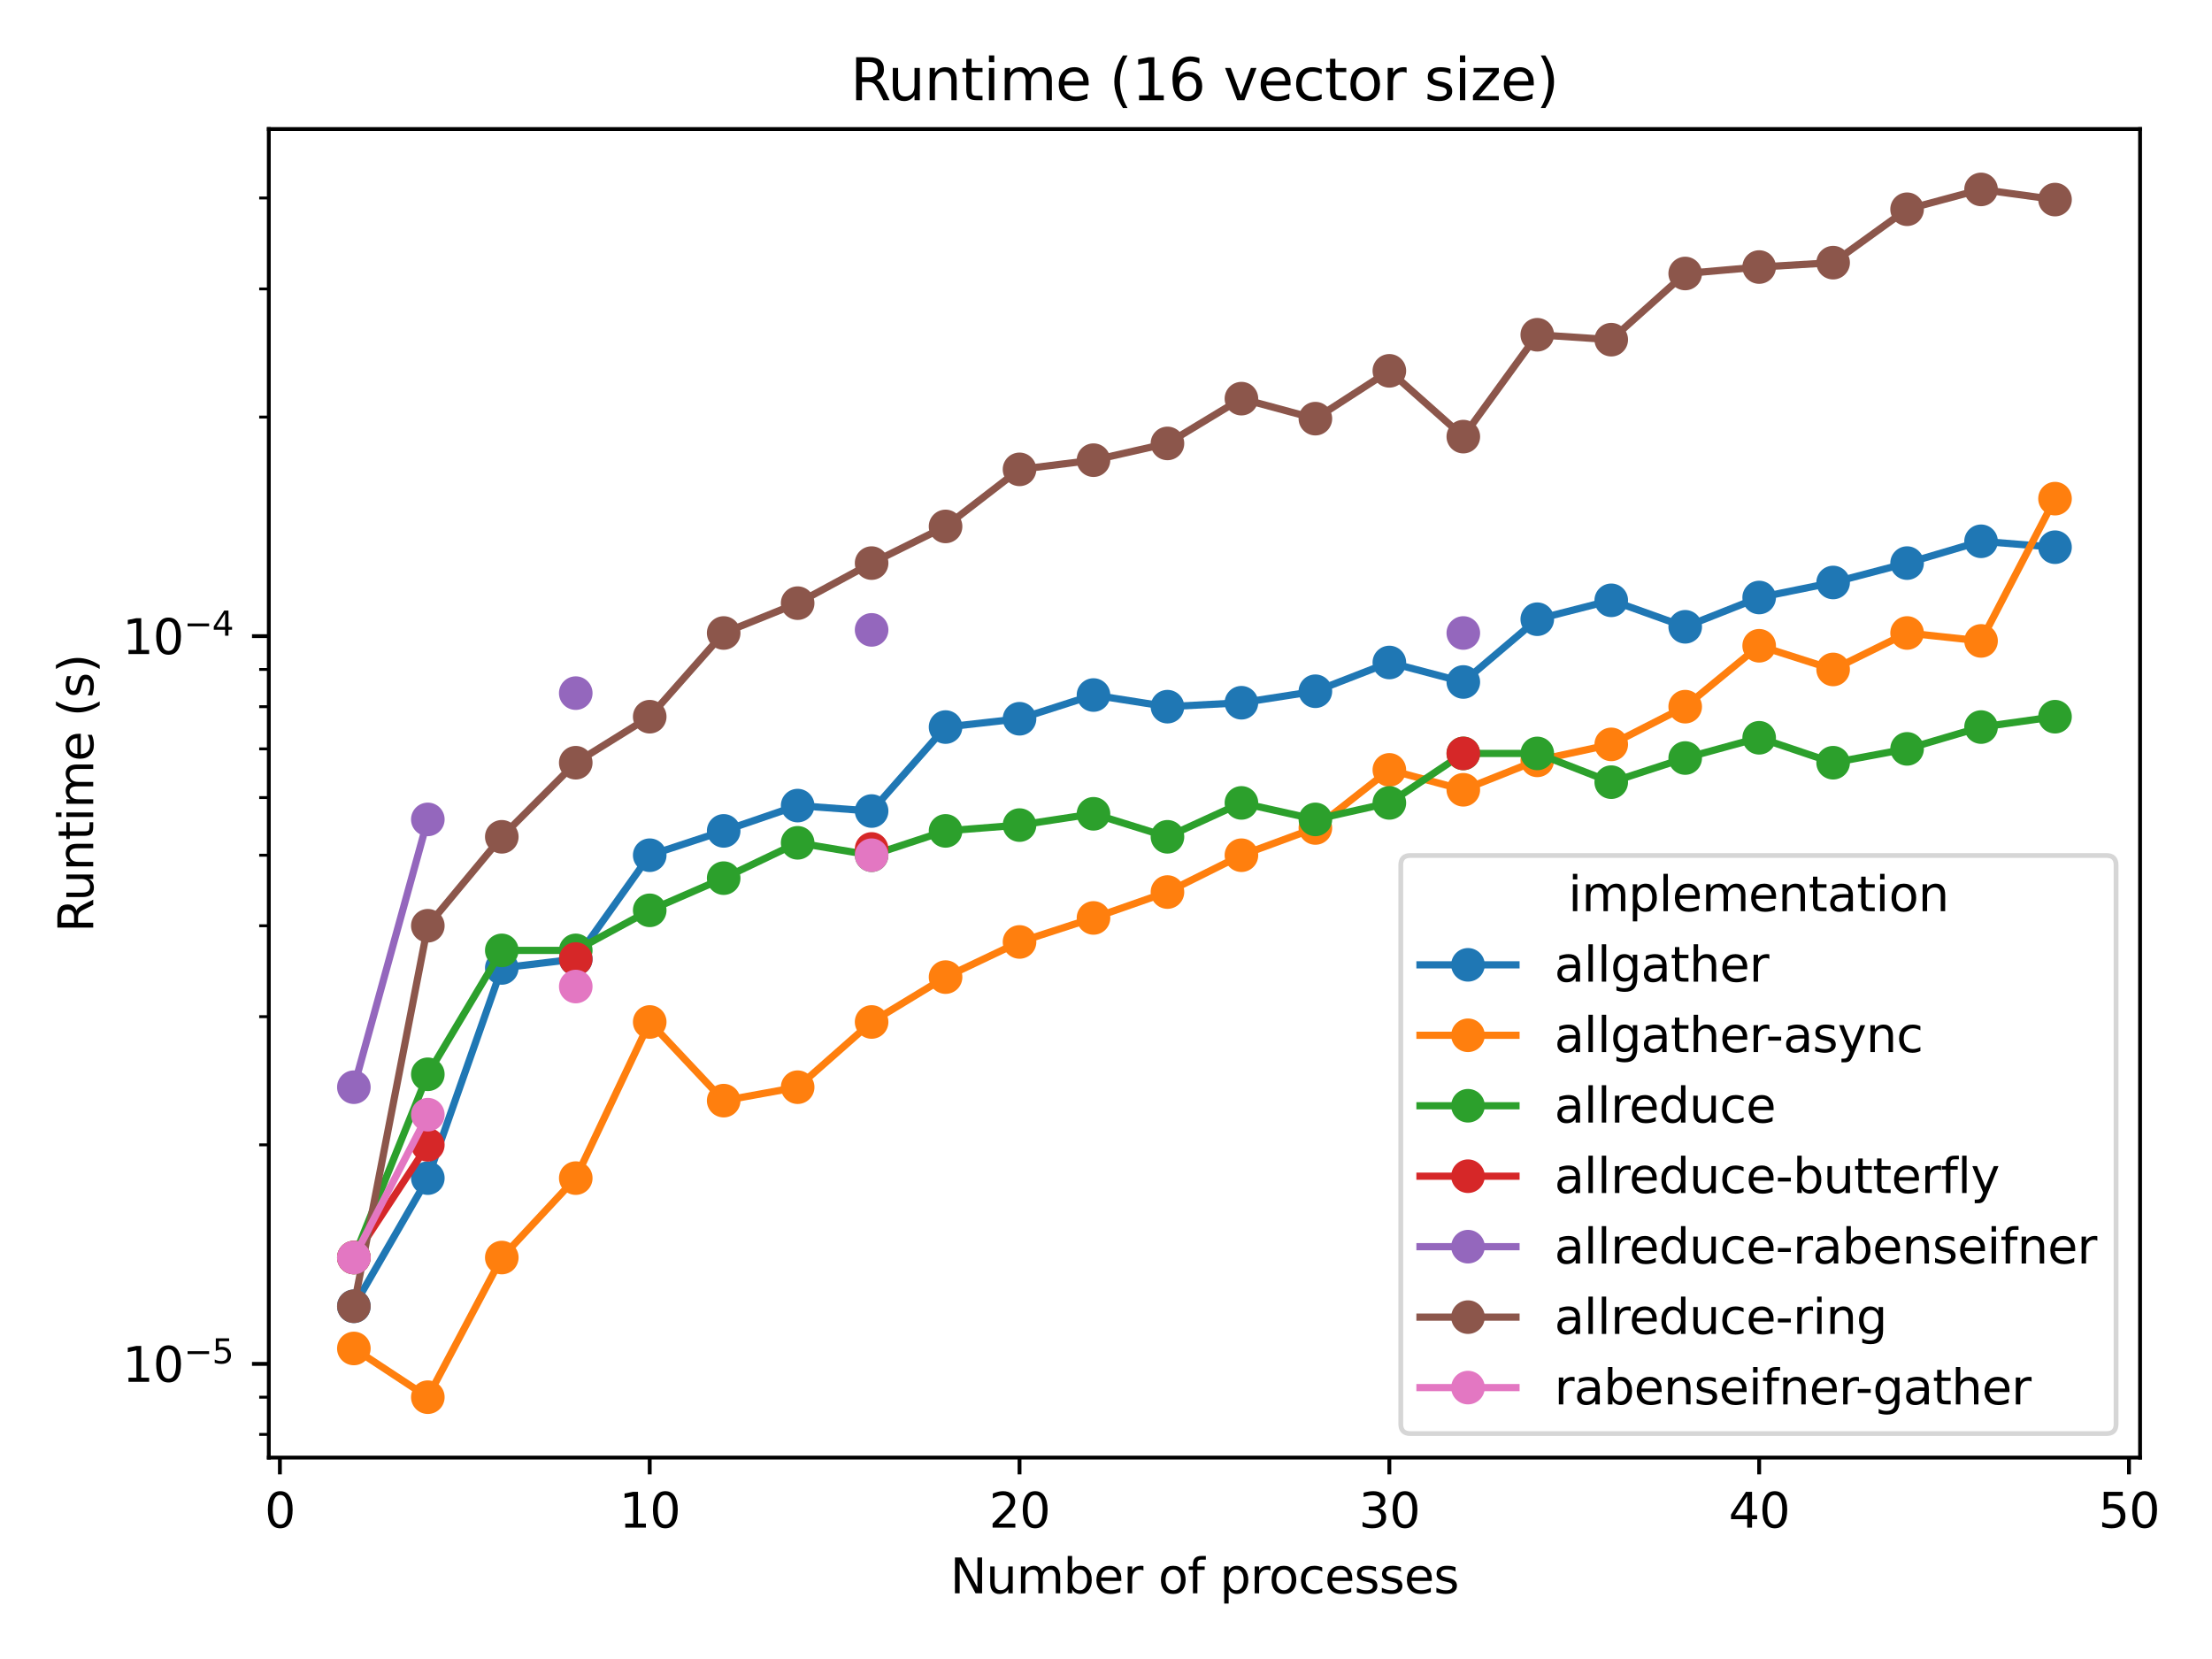 <?xml version="1.0" encoding="utf-8" standalone="no"?>
<!DOCTYPE svg PUBLIC "-//W3C//DTD SVG 1.1//EN"
  "http://www.w3.org/Graphics/SVG/1.1/DTD/svg11.dtd">
<svg height="345.6pt" version="1.1" viewBox="0 0 460.8 345.6" width="460.8pt" xmlns="http://www.w3.org/2000/svg" xmlns:xlink="http://www.w3.org/1999/xlink">
 <defs>
  <style type="text/css">*{stroke-linecap:butt;stroke-linejoin:round;}</style>
 </defs>
 <g id="figure_1">
  <g id="patch_1">
   <path d="M 0 345.6 
L 460.8 345.6 
L 460.8 0 
L 0 0 
z
" style="fill:#ffffff;"/>
  </g>
  <g id="axes_1">
   <g id="patch_2">
    <path d="M 55.997 303.64 
L 445.817 303.64 
L 445.817 26.88 
L 55.997 26.88 
z
" style="fill:#ffffff;"/>
   </g>
   <g id="matplotlib.axis_1">
    <g id="xtick_1">
     <g id="line2d_1">
      <defs>
       <path d="M 0 0 
L 0 3.5 
" id="mc76faa9c06" style="stroke:#000000;stroke-width:0.8;"/>
      </defs>
      <g>
       <use style="stroke:#000000;stroke-width:0.8;" x="58.308" xlink:href="#mc76faa9c06" y="303.64"/>
      </g>
     </g>
     <g id="text_1">
      <!-- 0 -->
      <g transform="translate(55.127 318.238)scale(0.1 -0.1)">
       <defs>
        <path d="M 2034 4250 
Q 1547 4250 1301 3770 
Q 1056 3291 1056 2328 
Q 1056 1369 1301 889 
Q 1547 409 2034 409 
Q 2525 409 2770 889 
Q 3016 1369 3016 2328 
Q 3016 3291 2770 3770 
Q 2525 4250 2034 4250 
z
M 2034 4750 
Q 2819 4750 3233 4129 
Q 3647 3509 3647 2328 
Q 3647 1150 3233 529 
Q 2819 -91 2034 -91 
Q 1250 -91 836 529 
Q 422 1150 422 2328 
Q 422 3509 836 4129 
Q 1250 4750 2034 4750 
z
" id="DejaVuSans-30" transform="scale(0.016)"/>
       </defs>
       <use xlink:href="#DejaVuSans-30"/>
      </g>
     </g>
    </g>
    <g id="xtick_2">
     <g id="line2d_2">
      <g>
       <use style="stroke:#000000;stroke-width:0.8;" x="135.348" xlink:href="#mc76faa9c06" y="303.64"/>
      </g>
     </g>
     <g id="text_2">
      <!-- 10 -->
      <g transform="translate(128.985 318.238)scale(0.1 -0.1)">
       <defs>
        <path d="M 794 531 
L 1825 531 
L 1825 4091 
L 703 3866 
L 703 4441 
L 1819 4666 
L 2450 4666 
L 2450 531 
L 3481 531 
L 3481 0 
L 794 0 
L 794 531 
z
" id="DejaVuSans-31" transform="scale(0.016)"/>
       </defs>
       <use xlink:href="#DejaVuSans-31"/>
       <use x="63.623" xlink:href="#DejaVuSans-30"/>
      </g>
     </g>
    </g>
    <g id="xtick_3">
     <g id="line2d_3">
      <g>
       <use style="stroke:#000000;stroke-width:0.8;" x="212.387" xlink:href="#mc76faa9c06" y="303.64"/>
      </g>
     </g>
     <g id="text_3">
      <!-- 20 -->
      <g transform="translate(206.025 318.238)scale(0.1 -0.1)">
       <defs>
        <path d="M 1228 531 
L 3431 531 
L 3431 0 
L 469 0 
L 469 531 
Q 828 903 1448 1529 
Q 2069 2156 2228 2338 
Q 2531 2678 2651 2914 
Q 2772 3150 2772 3378 
Q 2772 3750 2511 3984 
Q 2250 4219 1831 4219 
Q 1534 4219 1204 4116 
Q 875 4013 500 3803 
L 500 4441 
Q 881 4594 1212 4672 
Q 1544 4750 1819 4750 
Q 2544 4750 2975 4387 
Q 3406 4025 3406 3419 
Q 3406 3131 3298 2873 
Q 3191 2616 2906 2266 
Q 2828 2175 2409 1742 
Q 1991 1309 1228 531 
z
" id="DejaVuSans-32" transform="scale(0.016)"/>
       </defs>
       <use xlink:href="#DejaVuSans-32"/>
       <use x="63.623" xlink:href="#DejaVuSans-30"/>
      </g>
     </g>
    </g>
    <g id="xtick_4">
     <g id="line2d_4">
      <g>
       <use style="stroke:#000000;stroke-width:0.8;" x="289.427" xlink:href="#mc76faa9c06" y="303.64"/>
      </g>
     </g>
     <g id="text_4">
      <!-- 30 -->
      <g transform="translate(283.064 318.238)scale(0.1 -0.1)">
       <defs>
        <path d="M 2597 2516 
Q 3050 2419 3304 2112 
Q 3559 1806 3559 1356 
Q 3559 666 3084 287 
Q 2609 -91 1734 -91 
Q 1441 -91 1130 -33 
Q 819 25 488 141 
L 488 750 
Q 750 597 1062 519 
Q 1375 441 1716 441 
Q 2309 441 2620 675 
Q 2931 909 2931 1356 
Q 2931 1769 2642 2001 
Q 2353 2234 1838 2234 
L 1294 2234 
L 1294 2753 
L 1863 2753 
Q 2328 2753 2575 2939 
Q 2822 3125 2822 3475 
Q 2822 3834 2567 4026 
Q 2313 4219 1838 4219 
Q 1578 4219 1281 4162 
Q 984 4106 628 3988 
L 628 4550 
Q 988 4650 1302 4700 
Q 1616 4750 1894 4750 
Q 2613 4750 3031 4423 
Q 3450 4097 3450 3541 
Q 3450 3153 3228 2886 
Q 3006 2619 2597 2516 
z
" id="DejaVuSans-33" transform="scale(0.016)"/>
       </defs>
       <use xlink:href="#DejaVuSans-33"/>
       <use x="63.623" xlink:href="#DejaVuSans-30"/>
      </g>
     </g>
    </g>
    <g id="xtick_5">
     <g id="line2d_5">
      <g>
       <use style="stroke:#000000;stroke-width:0.8;" x="366.467" xlink:href="#mc76faa9c06" y="303.64"/>
      </g>
     </g>
     <g id="text_5">
      <!-- 40 -->
      <g transform="translate(360.104 318.238)scale(0.1 -0.1)">
       <defs>
        <path d="M 2419 4116 
L 825 1625 
L 2419 1625 
L 2419 4116 
z
M 2253 4666 
L 3047 4666 
L 3047 1625 
L 3713 1625 
L 3713 1100 
L 3047 1100 
L 3047 0 
L 2419 0 
L 2419 1100 
L 313 1100 
L 313 1709 
L 2253 4666 
z
" id="DejaVuSans-34" transform="scale(0.016)"/>
       </defs>
       <use xlink:href="#DejaVuSans-34"/>
       <use x="63.623" xlink:href="#DejaVuSans-30"/>
      </g>
     </g>
    </g>
    <g id="xtick_6">
     <g id="line2d_6">
      <g>
       <use style="stroke:#000000;stroke-width:0.8;" x="443.506" xlink:href="#mc76faa9c06" y="303.64"/>
      </g>
     </g>
     <g id="text_6">
      <!-- 50 -->
      <g transform="translate(437.144 318.238)scale(0.1 -0.1)">
       <defs>
        <path d="M 691 4666 
L 3169 4666 
L 3169 4134 
L 1269 4134 
L 1269 2991 
Q 1406 3038 1543 3061 
Q 1681 3084 1819 3084 
Q 2600 3084 3056 2656 
Q 3513 2228 3513 1497 
Q 3513 744 3044 326 
Q 2575 -91 1722 -91 
Q 1428 -91 1123 -41 
Q 819 9 494 109 
L 494 744 
Q 775 591 1075 516 
Q 1375 441 1709 441 
Q 2250 441 2565 725 
Q 2881 1009 2881 1497 
Q 2881 1984 2565 2268 
Q 2250 2553 1709 2553 
Q 1456 2553 1204 2497 
Q 953 2441 691 2322 
L 691 4666 
z
" id="DejaVuSans-35" transform="scale(0.016)"/>
       </defs>
       <use xlink:href="#DejaVuSans-35"/>
       <use x="63.623" xlink:href="#DejaVuSans-30"/>
      </g>
     </g>
    </g>
    <g id="text_7">
     <!-- Number of processes -->
     <g transform="translate(197.931 331.917)scale(0.1 -0.1)">
      <defs>
       <path d="M 628 4666 
L 1478 4666 
L 3547 763 
L 3547 4666 
L 4159 4666 
L 4159 0 
L 3309 0 
L 1241 3903 
L 1241 0 
L 628 0 
L 628 4666 
z
" id="DejaVuSans-4e" transform="scale(0.016)"/>
       <path d="M 544 1381 
L 544 3500 
L 1119 3500 
L 1119 1403 
Q 1119 906 1312 657 
Q 1506 409 1894 409 
Q 2359 409 2629 706 
Q 2900 1003 2900 1516 
L 2900 3500 
L 3475 3500 
L 3475 0 
L 2900 0 
L 2900 538 
Q 2691 219 2414 64 
Q 2138 -91 1772 -91 
Q 1169 -91 856 284 
Q 544 659 544 1381 
z
M 1991 3584 
L 1991 3584 
z
" id="DejaVuSans-75" transform="scale(0.016)"/>
       <path d="M 3328 2828 
Q 3544 3216 3844 3400 
Q 4144 3584 4550 3584 
Q 5097 3584 5394 3201 
Q 5691 2819 5691 2113 
L 5691 0 
L 5113 0 
L 5113 2094 
Q 5113 2597 4934 2840 
Q 4756 3084 4391 3084 
Q 3944 3084 3684 2787 
Q 3425 2491 3425 1978 
L 3425 0 
L 2847 0 
L 2847 2094 
Q 2847 2600 2669 2842 
Q 2491 3084 2119 3084 
Q 1678 3084 1418 2786 
Q 1159 2488 1159 1978 
L 1159 0 
L 581 0 
L 581 3500 
L 1159 3500 
L 1159 2956 
Q 1356 3278 1631 3431 
Q 1906 3584 2284 3584 
Q 2666 3584 2933 3390 
Q 3200 3197 3328 2828 
z
" id="DejaVuSans-6d" transform="scale(0.016)"/>
       <path d="M 3116 1747 
Q 3116 2381 2855 2742 
Q 2594 3103 2138 3103 
Q 1681 3103 1420 2742 
Q 1159 2381 1159 1747 
Q 1159 1113 1420 752 
Q 1681 391 2138 391 
Q 2594 391 2855 752 
Q 3116 1113 3116 1747 
z
M 1159 2969 
Q 1341 3281 1617 3432 
Q 1894 3584 2278 3584 
Q 2916 3584 3314 3078 
Q 3713 2572 3713 1747 
Q 3713 922 3314 415 
Q 2916 -91 2278 -91 
Q 1894 -91 1617 61 
Q 1341 213 1159 525 
L 1159 0 
L 581 0 
L 581 4863 
L 1159 4863 
L 1159 2969 
z
" id="DejaVuSans-62" transform="scale(0.016)"/>
       <path d="M 3597 1894 
L 3597 1613 
L 953 1613 
Q 991 1019 1311 708 
Q 1631 397 2203 397 
Q 2534 397 2845 478 
Q 3156 559 3463 722 
L 3463 178 
Q 3153 47 2828 -22 
Q 2503 -91 2169 -91 
Q 1331 -91 842 396 
Q 353 884 353 1716 
Q 353 2575 817 3079 
Q 1281 3584 2069 3584 
Q 2775 3584 3186 3129 
Q 3597 2675 3597 1894 
z
M 3022 2063 
Q 3016 2534 2758 2815 
Q 2500 3097 2075 3097 
Q 1594 3097 1305 2825 
Q 1016 2553 972 2059 
L 3022 2063 
z
" id="DejaVuSans-65" transform="scale(0.016)"/>
       <path d="M 2631 2963 
Q 2534 3019 2420 3045 
Q 2306 3072 2169 3072 
Q 1681 3072 1420 2755 
Q 1159 2438 1159 1844 
L 1159 0 
L 581 0 
L 581 3500 
L 1159 3500 
L 1159 2956 
Q 1341 3275 1631 3429 
Q 1922 3584 2338 3584 
Q 2397 3584 2469 3576 
Q 2541 3569 2628 3553 
L 2631 2963 
z
" id="DejaVuSans-72" transform="scale(0.016)"/>
       <path id="DejaVuSans-20" transform="scale(0.016)"/>
       <path d="M 1959 3097 
Q 1497 3097 1228 2736 
Q 959 2375 959 1747 
Q 959 1119 1226 758 
Q 1494 397 1959 397 
Q 2419 397 2687 759 
Q 2956 1122 2956 1747 
Q 2956 2369 2687 2733 
Q 2419 3097 1959 3097 
z
M 1959 3584 
Q 2709 3584 3137 3096 
Q 3566 2609 3566 1747 
Q 3566 888 3137 398 
Q 2709 -91 1959 -91 
Q 1206 -91 779 398 
Q 353 888 353 1747 
Q 353 2609 779 3096 
Q 1206 3584 1959 3584 
z
" id="DejaVuSans-6f" transform="scale(0.016)"/>
       <path d="M 2375 4863 
L 2375 4384 
L 1825 4384 
Q 1516 4384 1395 4259 
Q 1275 4134 1275 3809 
L 1275 3500 
L 2222 3500 
L 2222 3053 
L 1275 3053 
L 1275 0 
L 697 0 
L 697 3053 
L 147 3053 
L 147 3500 
L 697 3500 
L 697 3744 
Q 697 4328 969 4595 
Q 1241 4863 1831 4863 
L 2375 4863 
z
" id="DejaVuSans-66" transform="scale(0.016)"/>
       <path d="M 1159 525 
L 1159 -1331 
L 581 -1331 
L 581 3500 
L 1159 3500 
L 1159 2969 
Q 1341 3281 1617 3432 
Q 1894 3584 2278 3584 
Q 2916 3584 3314 3078 
Q 3713 2572 3713 1747 
Q 3713 922 3314 415 
Q 2916 -91 2278 -91 
Q 1894 -91 1617 61 
Q 1341 213 1159 525 
z
M 3116 1747 
Q 3116 2381 2855 2742 
Q 2594 3103 2138 3103 
Q 1681 3103 1420 2742 
Q 1159 2381 1159 1747 
Q 1159 1113 1420 752 
Q 1681 391 2138 391 
Q 2594 391 2855 752 
Q 3116 1113 3116 1747 
z
" id="DejaVuSans-70" transform="scale(0.016)"/>
       <path d="M 3122 3366 
L 3122 2828 
Q 2878 2963 2633 3030 
Q 2388 3097 2138 3097 
Q 1578 3097 1268 2742 
Q 959 2388 959 1747 
Q 959 1106 1268 751 
Q 1578 397 2138 397 
Q 2388 397 2633 464 
Q 2878 531 3122 666 
L 3122 134 
Q 2881 22 2623 -34 
Q 2366 -91 2075 -91 
Q 1284 -91 818 406 
Q 353 903 353 1747 
Q 353 2603 823 3093 
Q 1294 3584 2113 3584 
Q 2378 3584 2631 3529 
Q 2884 3475 3122 3366 
z
" id="DejaVuSans-63" transform="scale(0.016)"/>
       <path d="M 2834 3397 
L 2834 2853 
Q 2591 2978 2328 3040 
Q 2066 3103 1784 3103 
Q 1356 3103 1142 2972 
Q 928 2841 928 2578 
Q 928 2378 1081 2264 
Q 1234 2150 1697 2047 
L 1894 2003 
Q 2506 1872 2764 1633 
Q 3022 1394 3022 966 
Q 3022 478 2636 193 
Q 2250 -91 1575 -91 
Q 1294 -91 989 -36 
Q 684 19 347 128 
L 347 722 
Q 666 556 975 473 
Q 1284 391 1588 391 
Q 1994 391 2212 530 
Q 2431 669 2431 922 
Q 2431 1156 2273 1281 
Q 2116 1406 1581 1522 
L 1381 1569 
Q 847 1681 609 1914 
Q 372 2147 372 2553 
Q 372 3047 722 3315 
Q 1072 3584 1716 3584 
Q 2034 3584 2315 3537 
Q 2597 3491 2834 3397 
z
" id="DejaVuSans-73" transform="scale(0.016)"/>
      </defs>
      <use xlink:href="#DejaVuSans-4e"/>
      <use x="74.805" xlink:href="#DejaVuSans-75"/>
      <use x="138.184" xlink:href="#DejaVuSans-6d"/>
      <use x="235.596" xlink:href="#DejaVuSans-62"/>
      <use x="299.072" xlink:href="#DejaVuSans-65"/>
      <use x="360.596" xlink:href="#DejaVuSans-72"/>
      <use x="401.709" xlink:href="#DejaVuSans-20"/>
      <use x="433.496" xlink:href="#DejaVuSans-6f"/>
      <use x="494.678" xlink:href="#DejaVuSans-66"/>
      <use x="529.883" xlink:href="#DejaVuSans-20"/>
      <use x="561.67" xlink:href="#DejaVuSans-70"/>
      <use x="625.146" xlink:href="#DejaVuSans-72"/>
      <use x="664.01" xlink:href="#DejaVuSans-6f"/>
      <use x="725.191" xlink:href="#DejaVuSans-63"/>
      <use x="780.172" xlink:href="#DejaVuSans-65"/>
      <use x="841.695" xlink:href="#DejaVuSans-73"/>
      <use x="893.795" xlink:href="#DejaVuSans-73"/>
      <use x="945.895" xlink:href="#DejaVuSans-65"/>
      <use x="1007.418" xlink:href="#DejaVuSans-73"/>
     </g>
    </g>
   </g>
   <g id="matplotlib.axis_2">
    <g id="ytick_1">
     <g id="line2d_7">
      <defs>
       <path d="M 0 0 
L -3.5 0 
" id="m88703f4059" style="stroke:#000000;stroke-width:0.8;"/>
      </defs>
      <g>
       <use style="stroke:#000000;stroke-width:0.8;" x="55.997" xlink:href="#m88703f4059" y="284.123"/>
      </g>
     </g>
     <g id="text_8">
      <!-- $\mathdefault{10^{-5}}$ -->
      <g transform="translate(25.497 287.922)scale(0.1 -0.1)">
       <defs>
        <path d="M 678 2272 
L 4684 2272 
L 4684 1741 
L 678 1741 
L 678 2272 
z
" id="DejaVuSans-2212" transform="scale(0.016)"/>
       </defs>
       <use transform="translate(0 0.684)" xlink:href="#DejaVuSans-31"/>
       <use transform="translate(63.623 0.684)" xlink:href="#DejaVuSans-30"/>
       <use transform="translate(128.203 38.966)scale(0.7)" xlink:href="#DejaVuSans-2212"/>
       <use transform="translate(186.855 38.966)scale(0.7)" xlink:href="#DejaVuSans-35"/>
      </g>
     </g>
    </g>
    <g id="ytick_2">
     <g id="line2d_8">
      <g>
       <use style="stroke:#000000;stroke-width:0.8;" x="55.997" xlink:href="#m88703f4059" y="132.52"/>
      </g>
     </g>
     <g id="text_9">
      <!-- $\mathdefault{10^{-4}}$ -->
      <g transform="translate(25.497 136.319)scale(0.1 -0.1)">
       <use transform="translate(0 0.684)" xlink:href="#DejaVuSans-31"/>
       <use transform="translate(63.623 0.684)" xlink:href="#DejaVuSans-30"/>
       <use transform="translate(128.203 38.966)scale(0.7)" xlink:href="#DejaVuSans-2212"/>
       <use transform="translate(186.855 38.966)scale(0.7)" xlink:href="#DejaVuSans-34"/>
      </g>
     </g>
    </g>
    <g id="ytick_3">
     <g id="line2d_9">
      <defs>
       <path d="M 0 0 
L -2 0 
" id="mfbe94165f1" style="stroke:#000000;stroke-width:0.6;"/>
      </defs>
      <g>
       <use style="stroke:#000000;stroke-width:0.6;" x="55.997" xlink:href="#mfbe94165f1" y="298.815"/>
      </g>
     </g>
    </g>
    <g id="ytick_4">
     <g id="line2d_10">
      <g>
       <use style="stroke:#000000;stroke-width:0.6;" x="55.997" xlink:href="#mfbe94165f1" y="291.06"/>
      </g>
     </g>
    </g>
    <g id="ytick_5">
     <g id="line2d_11">
      <g>
       <use style="stroke:#000000;stroke-width:0.6;" x="55.997" xlink:href="#mfbe94165f1" y="238.486"/>
      </g>
     </g>
    </g>
    <g id="ytick_6">
     <g id="line2d_12">
      <g>
       <use style="stroke:#000000;stroke-width:0.6;" x="55.997" xlink:href="#mfbe94165f1" y="211.79"/>
      </g>
     </g>
    </g>
    <g id="ytick_7">
     <g id="line2d_13">
      <g>
       <use style="stroke:#000000;stroke-width:0.6;" x="55.997" xlink:href="#mfbe94165f1" y="192.849"/>
      </g>
     </g>
    </g>
    <g id="ytick_8">
     <g id="line2d_14">
      <g>
       <use style="stroke:#000000;stroke-width:0.6;" x="55.997" xlink:href="#mfbe94165f1" y="178.157"/>
      </g>
     </g>
    </g>
    <g id="ytick_9">
     <g id="line2d_15">
      <g>
       <use style="stroke:#000000;stroke-width:0.6;" x="55.997" xlink:href="#mfbe94165f1" y="166.153"/>
      </g>
     </g>
    </g>
    <g id="ytick_10">
     <g id="line2d_16">
      <g>
       <use style="stroke:#000000;stroke-width:0.6;" x="55.997" xlink:href="#mfbe94165f1" y="156.004"/>
      </g>
     </g>
    </g>
    <g id="ytick_11">
     <g id="line2d_17">
      <g>
       <use style="stroke:#000000;stroke-width:0.6;" x="55.997" xlink:href="#mfbe94165f1" y="147.212"/>
      </g>
     </g>
    </g>
    <g id="ytick_12">
     <g id="line2d_18">
      <g>
       <use style="stroke:#000000;stroke-width:0.6;" x="55.997" xlink:href="#mfbe94165f1" y="139.457"/>
      </g>
     </g>
    </g>
    <g id="ytick_13">
     <g id="line2d_19">
      <g>
       <use style="stroke:#000000;stroke-width:0.6;" x="55.997" xlink:href="#mfbe94165f1" y="86.883"/>
      </g>
     </g>
    </g>
    <g id="ytick_14">
     <g id="line2d_20">
      <g>
       <use style="stroke:#000000;stroke-width:0.6;" x="55.997" xlink:href="#mfbe94165f1" y="60.187"/>
      </g>
     </g>
    </g>
    <g id="ytick_15">
     <g id="line2d_21">
      <g>
       <use style="stroke:#000000;stroke-width:0.6;" x="55.997" xlink:href="#mfbe94165f1" y="41.246"/>
      </g>
     </g>
    </g>
    <g id="text_10">
     <!-- Runtime (s) -->
     <g transform="translate(19.417 194.238)rotate(-90)scale(0.1 -0.1)">
      <defs>
       <path d="M 2841 2188 
Q 3044 2119 3236 1894 
Q 3428 1669 3622 1275 
L 4263 0 
L 3584 0 
L 2988 1197 
Q 2756 1666 2539 1819 
Q 2322 1972 1947 1972 
L 1259 1972 
L 1259 0 
L 628 0 
L 628 4666 
L 2053 4666 
Q 2853 4666 3247 4331 
Q 3641 3997 3641 3322 
Q 3641 2881 3436 2590 
Q 3231 2300 2841 2188 
z
M 1259 4147 
L 1259 2491 
L 2053 2491 
Q 2509 2491 2742 2702 
Q 2975 2913 2975 3322 
Q 2975 3731 2742 3939 
Q 2509 4147 2053 4147 
L 1259 4147 
z
" id="DejaVuSans-52" transform="scale(0.016)"/>
       <path d="M 3513 2113 
L 3513 0 
L 2938 0 
L 2938 2094 
Q 2938 2591 2744 2837 
Q 2550 3084 2163 3084 
Q 1697 3084 1428 2787 
Q 1159 2491 1159 1978 
L 1159 0 
L 581 0 
L 581 3500 
L 1159 3500 
L 1159 2956 
Q 1366 3272 1645 3428 
Q 1925 3584 2291 3584 
Q 2894 3584 3203 3211 
Q 3513 2838 3513 2113 
z
" id="DejaVuSans-6e" transform="scale(0.016)"/>
       <path d="M 1172 4494 
L 1172 3500 
L 2356 3500 
L 2356 3053 
L 1172 3053 
L 1172 1153 
Q 1172 725 1289 603 
Q 1406 481 1766 481 
L 2356 481 
L 2356 0 
L 1766 0 
Q 1100 0 847 248 
Q 594 497 594 1153 
L 594 3053 
L 172 3053 
L 172 3500 
L 594 3500 
L 594 4494 
L 1172 4494 
z
" id="DejaVuSans-74" transform="scale(0.016)"/>
       <path d="M 603 3500 
L 1178 3500 
L 1178 0 
L 603 0 
L 603 3500 
z
M 603 4863 
L 1178 4863 
L 1178 4134 
L 603 4134 
L 603 4863 
z
" id="DejaVuSans-69" transform="scale(0.016)"/>
       <path d="M 1984 4856 
Q 1566 4138 1362 3434 
Q 1159 2731 1159 2009 
Q 1159 1288 1364 580 
Q 1569 -128 1984 -844 
L 1484 -844 
Q 1016 -109 783 600 
Q 550 1309 550 2009 
Q 550 2706 781 3412 
Q 1013 4119 1484 4856 
L 1984 4856 
z
" id="DejaVuSans-28" transform="scale(0.016)"/>
       <path d="M 513 4856 
L 1013 4856 
Q 1481 4119 1714 3412 
Q 1947 2706 1947 2009 
Q 1947 1309 1714 600 
Q 1481 -109 1013 -844 
L 513 -844 
Q 928 -128 1133 580 
Q 1338 1288 1338 2009 
Q 1338 2731 1133 3434 
Q 928 4138 513 4856 
z
" id="DejaVuSans-29" transform="scale(0.016)"/>
      </defs>
      <use xlink:href="#DejaVuSans-52"/>
      <use x="64.982" xlink:href="#DejaVuSans-75"/>
      <use x="128.361" xlink:href="#DejaVuSans-6e"/>
      <use x="191.74" xlink:href="#DejaVuSans-74"/>
      <use x="230.949" xlink:href="#DejaVuSans-69"/>
      <use x="258.732" xlink:href="#DejaVuSans-6d"/>
      <use x="356.145" xlink:href="#DejaVuSans-65"/>
      <use x="417.668" xlink:href="#DejaVuSans-20"/>
      <use x="449.455" xlink:href="#DejaVuSans-28"/>
      <use x="488.469" xlink:href="#DejaVuSans-73"/>
      <use x="540.568" xlink:href="#DejaVuSans-29"/>
     </g>
    </g>
   </g>
   <g id="line2d_22">
    <path clip-path="url(#p03c665e530)" d="M 73.716 272.119 
L 89.124 245.423 
L 104.532 201.641 
L 119.94 199.786 
L 135.348 178.157 
L 150.756 173.09 
L 166.164 167.82 
L 181.572 168.955 
L 196.979 151.461 
L 212.387 149.729 
L 227.795 144.788 
L 243.203 147.212 
L 258.611 146.394 
L 274.019 144 
L 289.427 138.01 
L 304.835 142.069 
L 320.243 128.995 
L 335.651 125.059 
L 351.059 130.574 
L 366.467 124.473 
L 381.874 121.344 
L 397.282 117.304 
L 412.69 112.761 
L 428.098 113.992 
" style="fill:none;stroke:#1f77b4;stroke-linecap:square;stroke-width:1.5;"/>
    <defs>
     <path d="M 0 3 
C 0.796 3 1.559 2.684 2.121 2.121 
C 2.684 1.559 3 0.796 3 0 
C 3 -0.796 2.684 -1.559 2.121 -2.121 
C 1.559 -2.684 0.796 -3 0 -3 
C -0.796 -3 -1.559 -2.684 -2.121 -2.121 
C -2.684 -1.559 -3 -0.796 -3 0 
C -3 0.796 -2.684 1.559 -2.121 2.121 
C -1.559 2.684 -0.796 3 0 3 
z
" id="mbabfa8b79e" style="stroke:#1f77b4;"/>
    </defs>
    <g clip-path="url(#p03c665e530)">
     <use style="fill:#1f77b4;stroke:#1f77b4;" x="73.716" xlink:href="#mbabfa8b79e" y="272.119"/>
     <use style="fill:#1f77b4;stroke:#1f77b4;" x="89.124" xlink:href="#mbabfa8b79e" y="245.423"/>
     <use style="fill:#1f77b4;stroke:#1f77b4;" x="104.532" xlink:href="#mbabfa8b79e" y="201.641"/>
     <use style="fill:#1f77b4;stroke:#1f77b4;" x="119.94" xlink:href="#mbabfa8b79e" y="199.786"/>
     <use style="fill:#1f77b4;stroke:#1f77b4;" x="135.348" xlink:href="#mbabfa8b79e" y="178.157"/>
     <use style="fill:#1f77b4;stroke:#1f77b4;" x="150.756" xlink:href="#mbabfa8b79e" y="173.09"/>
     <use style="fill:#1f77b4;stroke:#1f77b4;" x="166.164" xlink:href="#mbabfa8b79e" y="167.82"/>
     <use style="fill:#1f77b4;stroke:#1f77b4;" x="181.572" xlink:href="#mbabfa8b79e" y="168.955"/>
     <use style="fill:#1f77b4;stroke:#1f77b4;" x="196.979" xlink:href="#mbabfa8b79e" y="151.461"/>
     <use style="fill:#1f77b4;stroke:#1f77b4;" x="212.387" xlink:href="#mbabfa8b79e" y="149.729"/>
     <use style="fill:#1f77b4;stroke:#1f77b4;" x="227.795" xlink:href="#mbabfa8b79e" y="144.788"/>
     <use style="fill:#1f77b4;stroke:#1f77b4;" x="243.203" xlink:href="#mbabfa8b79e" y="147.212"/>
     <use style="fill:#1f77b4;stroke:#1f77b4;" x="258.611" xlink:href="#mbabfa8b79e" y="146.394"/>
     <use style="fill:#1f77b4;stroke:#1f77b4;" x="274.019" xlink:href="#mbabfa8b79e" y="144"/>
     <use style="fill:#1f77b4;stroke:#1f77b4;" x="289.427" xlink:href="#mbabfa8b79e" y="138.01"/>
     <use style="fill:#1f77b4;stroke:#1f77b4;" x="304.835" xlink:href="#mbabfa8b79e" y="142.069"/>
     <use style="fill:#1f77b4;stroke:#1f77b4;" x="320.243" xlink:href="#mbabfa8b79e" y="128.995"/>
     <use style="fill:#1f77b4;stroke:#1f77b4;" x="335.651" xlink:href="#mbabfa8b79e" y="125.059"/>
     <use style="fill:#1f77b4;stroke:#1f77b4;" x="351.059" xlink:href="#mbabfa8b79e" y="130.574"/>
     <use style="fill:#1f77b4;stroke:#1f77b4;" x="366.467" xlink:href="#mbabfa8b79e" y="124.473"/>
     <use style="fill:#1f77b4;stroke:#1f77b4;" x="381.874" xlink:href="#mbabfa8b79e" y="121.344"/>
     <use style="fill:#1f77b4;stroke:#1f77b4;" x="397.282" xlink:href="#mbabfa8b79e" y="117.304"/>
     <use style="fill:#1f77b4;stroke:#1f77b4;" x="412.69" xlink:href="#mbabfa8b79e" y="112.761"/>
     <use style="fill:#1f77b4;stroke:#1f77b4;" x="428.098" xlink:href="#mbabfa8b79e" y="113.992"/>
    </g>
   </g>
   <g id="line2d_23">
    <path clip-path="url(#p03c665e530)" d="M 73.716 280.911 
L 89.124 291.06 
L 104.532 261.97 
L 119.94 245.423 
L 135.348 212.897 
L 150.756 229.284 
L 166.164 226.482 
L 181.572 212.897 
L 196.979 203.549 
L 212.387 196.226 
L 227.795 191.223 
L 243.203 185.83 
L 258.611 178.157 
L 274.019 172.483 
L 289.427 160.379 
L 304.835 164.527 
L 320.243 158.398 
L 335.651 155.07 
L 351.059 147.212 
L 366.467 134.526 
L 381.874 139.457 
L 397.282 131.865 
L 412.69 133.515 
L 428.098 103.878 
" style="fill:none;stroke:#ff7f0e;stroke-linecap:square;stroke-width:1.5;"/>
    <defs>
     <path d="M 0 3 
C 0.796 3 1.559 2.684 2.121 2.121 
C 2.684 1.559 3 0.796 3 0 
C 3 -0.796 2.684 -1.559 2.121 -2.121 
C 1.559 -2.684 0.796 -3 0 -3 
C -0.796 -3 -1.559 -2.684 -2.121 -2.121 
C -2.684 -1.559 -3 -0.796 -3 0 
C -3 0.796 -2.684 1.559 -2.121 2.121 
C -1.559 2.684 -0.796 3 0 3 
z
" id="m2455193740" style="stroke:#ff7f0e;"/>
    </defs>
    <g clip-path="url(#p03c665e530)">
     <use style="fill:#ff7f0e;stroke:#ff7f0e;" x="73.716" xlink:href="#m2455193740" y="280.911"/>
     <use style="fill:#ff7f0e;stroke:#ff7f0e;" x="89.124" xlink:href="#m2455193740" y="291.06"/>
     <use style="fill:#ff7f0e;stroke:#ff7f0e;" x="104.532" xlink:href="#m2455193740" y="261.97"/>
     <use style="fill:#ff7f0e;stroke:#ff7f0e;" x="119.94" xlink:href="#m2455193740" y="245.423"/>
     <use style="fill:#ff7f0e;stroke:#ff7f0e;" x="135.348" xlink:href="#m2455193740" y="212.897"/>
     <use style="fill:#ff7f0e;stroke:#ff7f0e;" x="150.756" xlink:href="#m2455193740" y="229.284"/>
     <use style="fill:#ff7f0e;stroke:#ff7f0e;" x="166.164" xlink:href="#m2455193740" y="226.482"/>
     <use style="fill:#ff7f0e;stroke:#ff7f0e;" x="181.572" xlink:href="#m2455193740" y="212.897"/>
     <use style="fill:#ff7f0e;stroke:#ff7f0e;" x="196.979" xlink:href="#m2455193740" y="203.549"/>
     <use style="fill:#ff7f0e;stroke:#ff7f0e;" x="212.387" xlink:href="#m2455193740" y="196.226"/>
     <use style="fill:#ff7f0e;stroke:#ff7f0e;" x="227.795" xlink:href="#m2455193740" y="191.223"/>
     <use style="fill:#ff7f0e;stroke:#ff7f0e;" x="243.203" xlink:href="#m2455193740" y="185.83"/>
     <use style="fill:#ff7f0e;stroke:#ff7f0e;" x="258.611" xlink:href="#m2455193740" y="178.157"/>
     <use style="fill:#ff7f0e;stroke:#ff7f0e;" x="274.019" xlink:href="#m2455193740" y="172.483"/>
     <use style="fill:#ff7f0e;stroke:#ff7f0e;" x="289.427" xlink:href="#m2455193740" y="160.379"/>
     <use style="fill:#ff7f0e;stroke:#ff7f0e;" x="304.835" xlink:href="#m2455193740" y="164.527"/>
     <use style="fill:#ff7f0e;stroke:#ff7f0e;" x="320.243" xlink:href="#m2455193740" y="158.398"/>
     <use style="fill:#ff7f0e;stroke:#ff7f0e;" x="335.651" xlink:href="#m2455193740" y="155.07"/>
     <use style="fill:#ff7f0e;stroke:#ff7f0e;" x="351.059" xlink:href="#m2455193740" y="147.212"/>
     <use style="fill:#ff7f0e;stroke:#ff7f0e;" x="366.467" xlink:href="#m2455193740" y="134.526"/>
     <use style="fill:#ff7f0e;stroke:#ff7f0e;" x="381.874" xlink:href="#m2455193740" y="139.457"/>
     <use style="fill:#ff7f0e;stroke:#ff7f0e;" x="397.282" xlink:href="#m2455193740" y="131.865"/>
     <use style="fill:#ff7f0e;stroke:#ff7f0e;" x="412.69" xlink:href="#m2455193740" y="133.515"/>
     <use style="fill:#ff7f0e;stroke:#ff7f0e;" x="428.098" xlink:href="#m2455193740" y="103.878"/>
    </g>
   </g>
   <g id="line2d_24">
    <path clip-path="url(#p03c665e530)" d="M 73.716 261.97 
L 89.124 223.794 
L 104.532 197.982 
L 119.94 197.982 
L 135.348 189.637 
L 150.756 182.935 
L 166.164 175.575 
L 181.572 178.157 
L 196.979 173.09 
L 212.387 171.882 
L 227.795 169.53 
L 243.203 174.321 
L 258.611 167.26 
L 274.019 170.696 
L 289.427 167.26 
L 304.835 156.951 
L 320.243 156.951 
L 335.651 162.941 
L 351.059 157.912 
L 366.467 153.693 
L 381.874 158.888 
L 397.282 156.004 
L 412.69 151.461 
L 428.098 149.302 
" style="fill:none;stroke:#2ca02c;stroke-linecap:square;stroke-width:1.5;"/>
    <defs>
     <path d="M 0 3 
C 0.796 3 1.559 2.684 2.121 2.121 
C 2.684 1.559 3 0.796 3 0 
C 3 -0.796 2.684 -1.559 2.121 -2.121 
C 1.559 -2.684 0.796 -3 0 -3 
C -0.796 -3 -1.559 -2.684 -2.121 -2.121 
C -2.684 -1.559 -3 -0.796 -3 0 
C -3 0.796 -2.684 1.559 -2.121 2.121 
C -1.559 2.684 -0.796 3 0 3 
z
" id="m3d2fcc4b20" style="stroke:#2ca02c;"/>
    </defs>
    <g clip-path="url(#p03c665e530)">
     <use style="fill:#2ca02c;stroke:#2ca02c;" x="73.716" xlink:href="#m3d2fcc4b20" y="261.97"/>
     <use style="fill:#2ca02c;stroke:#2ca02c;" x="89.124" xlink:href="#m3d2fcc4b20" y="223.794"/>
     <use style="fill:#2ca02c;stroke:#2ca02c;" x="104.532" xlink:href="#m3d2fcc4b20" y="197.982"/>
     <use style="fill:#2ca02c;stroke:#2ca02c;" x="119.94" xlink:href="#m3d2fcc4b20" y="197.982"/>
     <use style="fill:#2ca02c;stroke:#2ca02c;" x="135.348" xlink:href="#m3d2fcc4b20" y="189.637"/>
     <use style="fill:#2ca02c;stroke:#2ca02c;" x="150.756" xlink:href="#m3d2fcc4b20" y="182.935"/>
     <use style="fill:#2ca02c;stroke:#2ca02c;" x="166.164" xlink:href="#m3d2fcc4b20" y="175.575"/>
     <use style="fill:#2ca02c;stroke:#2ca02c;" x="181.572" xlink:href="#m3d2fcc4b20" y="178.157"/>
     <use style="fill:#2ca02c;stroke:#2ca02c;" x="196.979" xlink:href="#m3d2fcc4b20" y="173.09"/>
     <use style="fill:#2ca02c;stroke:#2ca02c;" x="212.387" xlink:href="#m3d2fcc4b20" y="171.882"/>
     <use style="fill:#2ca02c;stroke:#2ca02c;" x="227.795" xlink:href="#m3d2fcc4b20" y="169.53"/>
     <use style="fill:#2ca02c;stroke:#2ca02c;" x="243.203" xlink:href="#m3d2fcc4b20" y="174.321"/>
     <use style="fill:#2ca02c;stroke:#2ca02c;" x="258.611" xlink:href="#m3d2fcc4b20" y="167.26"/>
     <use style="fill:#2ca02c;stroke:#2ca02c;" x="274.019" xlink:href="#m3d2fcc4b20" y="170.696"/>
     <use style="fill:#2ca02c;stroke:#2ca02c;" x="289.427" xlink:href="#m3d2fcc4b20" y="167.26"/>
     <use style="fill:#2ca02c;stroke:#2ca02c;" x="304.835" xlink:href="#m3d2fcc4b20" y="156.951"/>
     <use style="fill:#2ca02c;stroke:#2ca02c;" x="320.243" xlink:href="#m3d2fcc4b20" y="156.951"/>
     <use style="fill:#2ca02c;stroke:#2ca02c;" x="335.651" xlink:href="#m3d2fcc4b20" y="162.941"/>
     <use style="fill:#2ca02c;stroke:#2ca02c;" x="351.059" xlink:href="#m3d2fcc4b20" y="157.912"/>
     <use style="fill:#2ca02c;stroke:#2ca02c;" x="366.467" xlink:href="#m3d2fcc4b20" y="153.693"/>
     <use style="fill:#2ca02c;stroke:#2ca02c;" x="381.874" xlink:href="#m3d2fcc4b20" y="158.888"/>
     <use style="fill:#2ca02c;stroke:#2ca02c;" x="397.282" xlink:href="#m3d2fcc4b20" y="156.004"/>
     <use style="fill:#2ca02c;stroke:#2ca02c;" x="412.69" xlink:href="#m3d2fcc4b20" y="151.461"/>
     <use style="fill:#2ca02c;stroke:#2ca02c;" x="428.098" xlink:href="#m3d2fcc4b20" y="149.302"/>
    </g>
   </g>
   <g id="line2d_25">
    <path clip-path="url(#p03c665e530)" d="M 73.716 261.97 
L 89.124 238.486 
M 119.94 199.786 
M 181.572 176.853 
M 304.835 156.951 
" style="fill:none;stroke:#d62728;stroke-linecap:square;stroke-width:1.5;"/>
    <defs>
     <path d="M 0 3 
C 0.796 3 1.559 2.684 2.121 2.121 
C 2.684 1.559 3 0.796 3 0 
C 3 -0.796 2.684 -1.559 2.121 -2.121 
C 1.559 -2.684 0.796 -3 0 -3 
C -0.796 -3 -1.559 -2.684 -2.121 -2.121 
C -2.684 -1.559 -3 -0.796 -3 0 
C -3 0.796 -2.684 1.559 -2.121 2.121 
C -1.559 2.684 -0.796 3 0 3 
z
" id="m8c79c4c681" style="stroke:#d62728;"/>
    </defs>
    <g clip-path="url(#p03c665e530)">
     <use style="fill:#d62728;stroke:#d62728;" x="73.716" xlink:href="#m8c79c4c681" y="261.97"/>
     <use style="fill:#d62728;stroke:#d62728;" x="89.124" xlink:href="#m8c79c4c681" y="238.486"/>
     <use style="fill:#d62728;stroke:#d62728;" x="119.94" xlink:href="#m8c79c4c681" y="199.786"/>
     <use style="fill:#d62728;stroke:#d62728;" x="181.572" xlink:href="#m8c79c4c681" y="176.853"/>
     <use style="fill:#d62728;stroke:#d62728;" x="304.835" xlink:href="#m8c79c4c681" y="156.951"/>
    </g>
   </g>
   <g id="line2d_26">
    <path clip-path="url(#p03c665e530)" d="M 73.716 226.482 
L 89.124 170.696 
M 119.94 144.393 
M 181.572 131.216 
M 304.835 131.865 
" style="fill:none;stroke:#9467bd;stroke-linecap:square;stroke-width:1.5;"/>
    <defs>
     <path d="M 0 3 
C 0.796 3 1.559 2.684 2.121 2.121 
C 2.684 1.559 3 0.796 3 0 
C 3 -0.796 2.684 -1.559 2.121 -2.121 
C 1.559 -2.684 0.796 -3 0 -3 
C -0.796 -3 -1.559 -2.684 -2.121 -2.121 
C -2.684 -1.559 -3 -0.796 -3 0 
C -3 0.796 -2.684 1.559 -2.121 2.121 
C -1.559 2.684 -0.796 3 0 3 
z
" id="m7361fcad50" style="stroke:#9467bd;"/>
    </defs>
    <g clip-path="url(#p03c665e530)">
     <use style="fill:#9467bd;stroke:#9467bd;" x="73.716" xlink:href="#m7361fcad50" y="226.482"/>
     <use style="fill:#9467bd;stroke:#9467bd;" x="89.124" xlink:href="#m7361fcad50" y="170.696"/>
     <use style="fill:#9467bd;stroke:#9467bd;" x="119.94" xlink:href="#m7361fcad50" y="144.393"/>
     <use style="fill:#9467bd;stroke:#9467bd;" x="181.572" xlink:href="#m7361fcad50" y="131.216"/>
     <use style="fill:#9467bd;stroke:#9467bd;" x="304.835" xlink:href="#m7361fcad50" y="131.865"/>
    </g>
   </g>
   <g id="line2d_27">
    <path clip-path="url(#p03c665e530)" d="M 73.716 272.119 
L 89.124 192.849 
L 104.532 174.321 
L 119.94 158.888 
L 135.348 149.302 
L 150.756 131.865 
L 166.164 125.649 
L 181.572 117.304 
L 196.979 109.665 
L 212.387 97.777 
L 227.795 95.863 
L 243.203 92.373 
L 258.611 83.047 
L 274.019 87.213 
L 289.427 77.253 
L 304.835 90.957 
L 320.243 69.736 
L 335.651 70.759 
L 351.059 56.975 
L 366.467 55.63 
L 381.874 54.715 
L 397.282 43.592 
L 412.69 39.46 
L 428.098 41.576 
" style="fill:none;stroke:#8c564b;stroke-linecap:square;stroke-width:1.5;"/>
    <defs>
     <path d="M 0 3 
C 0.796 3 1.559 2.684 2.121 2.121 
C 2.684 1.559 3 0.796 3 0 
C 3 -0.796 2.684 -1.559 2.121 -2.121 
C 1.559 -2.684 0.796 -3 0 -3 
C -0.796 -3 -1.559 -2.684 -2.121 -2.121 
C -2.684 -1.559 -3 -0.796 -3 0 
C -3 0.796 -2.684 1.559 -2.121 2.121 
C -1.559 2.684 -0.796 3 0 3 
z
" id="m05b3adeb62" style="stroke:#8c564b;"/>
    </defs>
    <g clip-path="url(#p03c665e530)">
     <use style="fill:#8c564b;stroke:#8c564b;" x="73.716" xlink:href="#m05b3adeb62" y="272.119"/>
     <use style="fill:#8c564b;stroke:#8c564b;" x="89.124" xlink:href="#m05b3adeb62" y="192.849"/>
     <use style="fill:#8c564b;stroke:#8c564b;" x="104.532" xlink:href="#m05b3adeb62" y="174.321"/>
     <use style="fill:#8c564b;stroke:#8c564b;" x="119.94" xlink:href="#m05b3adeb62" y="158.888"/>
     <use style="fill:#8c564b;stroke:#8c564b;" x="135.348" xlink:href="#m05b3adeb62" y="149.302"/>
     <use style="fill:#8c564b;stroke:#8c564b;" x="150.756" xlink:href="#m05b3adeb62" y="131.865"/>
     <use style="fill:#8c564b;stroke:#8c564b;" x="166.164" xlink:href="#m05b3adeb62" y="125.649"/>
     <use style="fill:#8c564b;stroke:#8c564b;" x="181.572" xlink:href="#m05b3adeb62" y="117.304"/>
     <use style="fill:#8c564b;stroke:#8c564b;" x="196.979" xlink:href="#m05b3adeb62" y="109.665"/>
     <use style="fill:#8c564b;stroke:#8c564b;" x="212.387" xlink:href="#m05b3adeb62" y="97.777"/>
     <use style="fill:#8c564b;stroke:#8c564b;" x="227.795" xlink:href="#m05b3adeb62" y="95.863"/>
     <use style="fill:#8c564b;stroke:#8c564b;" x="243.203" xlink:href="#m05b3adeb62" y="92.373"/>
     <use style="fill:#8c564b;stroke:#8c564b;" x="258.611" xlink:href="#m05b3adeb62" y="83.047"/>
     <use style="fill:#8c564b;stroke:#8c564b;" x="274.019" xlink:href="#m05b3adeb62" y="87.213"/>
     <use style="fill:#8c564b;stroke:#8c564b;" x="289.427" xlink:href="#m05b3adeb62" y="77.253"/>
     <use style="fill:#8c564b;stroke:#8c564b;" x="304.835" xlink:href="#m05b3adeb62" y="90.957"/>
     <use style="fill:#8c564b;stroke:#8c564b;" x="320.243" xlink:href="#m05b3adeb62" y="69.736"/>
     <use style="fill:#8c564b;stroke:#8c564b;" x="335.651" xlink:href="#m05b3adeb62" y="70.759"/>
     <use style="fill:#8c564b;stroke:#8c564b;" x="351.059" xlink:href="#m05b3adeb62" y="56.975"/>
     <use style="fill:#8c564b;stroke:#8c564b;" x="366.467" xlink:href="#m05b3adeb62" y="55.63"/>
     <use style="fill:#8c564b;stroke:#8c564b;" x="381.874" xlink:href="#m05b3adeb62" y="54.715"/>
     <use style="fill:#8c564b;stroke:#8c564b;" x="397.282" xlink:href="#m05b3adeb62" y="43.592"/>
     <use style="fill:#8c564b;stroke:#8c564b;" x="412.69" xlink:href="#m05b3adeb62" y="39.46"/>
     <use style="fill:#8c564b;stroke:#8c564b;" x="428.098" xlink:href="#m05b3adeb62" y="41.576"/>
    </g>
   </g>
   <g id="line2d_28">
    <path clip-path="url(#p03c665e530)" d="M 73.716 261.97 
L 89.124 232.211 
M 119.94 205.515 
M 181.572 178.157 
" style="fill:none;stroke:#e377c2;stroke-linecap:square;stroke-width:1.5;"/>
    <defs>
     <path d="M 0 3 
C 0.796 3 1.559 2.684 2.121 2.121 
C 2.684 1.559 3 0.796 3 0 
C 3 -0.796 2.684 -1.559 2.121 -2.121 
C 1.559 -2.684 0.796 -3 0 -3 
C -0.796 -3 -1.559 -2.684 -2.121 -2.121 
C -2.684 -1.559 -3 -0.796 -3 0 
C -3 0.796 -2.684 1.559 -2.121 2.121 
C -1.559 2.684 -0.796 3 0 3 
z
" id="m6ad905cfa4" style="stroke:#e377c2;"/>
    </defs>
    <g clip-path="url(#p03c665e530)">
     <use style="fill:#e377c2;stroke:#e377c2;" x="73.716" xlink:href="#m6ad905cfa4" y="261.97"/>
     <use style="fill:#e377c2;stroke:#e377c2;" x="89.124" xlink:href="#m6ad905cfa4" y="232.211"/>
     <use style="fill:#e377c2;stroke:#e377c2;" x="119.94" xlink:href="#m6ad905cfa4" y="205.515"/>
     <use style="fill:#e377c2;stroke:#e377c2;" x="181.572" xlink:href="#m6ad905cfa4" y="178.157"/>
    </g>
   </g>
   <g id="patch_3">
    <path d="M 55.997 303.64 
L 55.997 26.88 
" style="fill:none;stroke:#000000;stroke-linecap:square;stroke-linejoin:miter;stroke-width:0.8;"/>
   </g>
   <g id="patch_4">
    <path d="M 445.817 303.64 
L 445.817 26.88 
" style="fill:none;stroke:#000000;stroke-linecap:square;stroke-linejoin:miter;stroke-width:0.8;"/>
   </g>
   <g id="patch_5">
    <path d="M 55.997 303.64 
L 445.817 303.64 
" style="fill:none;stroke:#000000;stroke-linecap:square;stroke-linejoin:miter;stroke-width:0.8;"/>
   </g>
   <g id="patch_6">
    <path d="M 55.997 26.88 
L 445.817 26.88 
" style="fill:none;stroke:#000000;stroke-linecap:square;stroke-linejoin:miter;stroke-width:0.8;"/>
   </g>
   <g id="text_11">
    <!-- Runtime (16 vector size) -->
    <g transform="translate(177.145 20.88)scale(0.12 -0.12)">
     <defs>
      <path d="M 2113 2584 
Q 1688 2584 1439 2293 
Q 1191 2003 1191 1497 
Q 1191 994 1439 701 
Q 1688 409 2113 409 
Q 2538 409 2786 701 
Q 3034 994 3034 1497 
Q 3034 2003 2786 2293 
Q 2538 2584 2113 2584 
z
M 3366 4563 
L 3366 3988 
Q 3128 4100 2886 4159 
Q 2644 4219 2406 4219 
Q 1781 4219 1451 3797 
Q 1122 3375 1075 2522 
Q 1259 2794 1537 2939 
Q 1816 3084 2150 3084 
Q 2853 3084 3261 2657 
Q 3669 2231 3669 1497 
Q 3669 778 3244 343 
Q 2819 -91 2113 -91 
Q 1303 -91 875 529 
Q 447 1150 447 2328 
Q 447 3434 972 4092 
Q 1497 4750 2381 4750 
Q 2619 4750 2861 4703 
Q 3103 4656 3366 4563 
z
" id="DejaVuSans-36" transform="scale(0.016)"/>
      <path d="M 191 3500 
L 800 3500 
L 1894 563 
L 2988 3500 
L 3597 3500 
L 2284 0 
L 1503 0 
L 191 3500 
z
" id="DejaVuSans-76" transform="scale(0.016)"/>
      <path d="M 353 3500 
L 3084 3500 
L 3084 2975 
L 922 459 
L 3084 459 
L 3084 0 
L 275 0 
L 275 525 
L 2438 3041 
L 353 3041 
L 353 3500 
z
" id="DejaVuSans-7a" transform="scale(0.016)"/>
     </defs>
     <use xlink:href="#DejaVuSans-52"/>
     <use x="64.982" xlink:href="#DejaVuSans-75"/>
     <use x="128.361" xlink:href="#DejaVuSans-6e"/>
     <use x="191.74" xlink:href="#DejaVuSans-74"/>
     <use x="230.949" xlink:href="#DejaVuSans-69"/>
     <use x="258.732" xlink:href="#DejaVuSans-6d"/>
     <use x="356.145" xlink:href="#DejaVuSans-65"/>
     <use x="417.668" xlink:href="#DejaVuSans-20"/>
     <use x="449.455" xlink:href="#DejaVuSans-28"/>
     <use x="488.469" xlink:href="#DejaVuSans-31"/>
     <use x="552.092" xlink:href="#DejaVuSans-36"/>
     <use x="615.715" xlink:href="#DejaVuSans-20"/>
     <use x="647.502" xlink:href="#DejaVuSans-76"/>
     <use x="706.682" xlink:href="#DejaVuSans-65"/>
     <use x="768.205" xlink:href="#DejaVuSans-63"/>
     <use x="823.186" xlink:href="#DejaVuSans-74"/>
     <use x="862.395" xlink:href="#DejaVuSans-6f"/>
     <use x="923.576" xlink:href="#DejaVuSans-72"/>
     <use x="964.689" xlink:href="#DejaVuSans-20"/>
     <use x="996.477" xlink:href="#DejaVuSans-73"/>
     <use x="1048.576" xlink:href="#DejaVuSans-69"/>
     <use x="1076.359" xlink:href="#DejaVuSans-7a"/>
     <use x="1128.85" xlink:href="#DejaVuSans-65"/>
     <use x="1190.373" xlink:href="#DejaVuSans-29"/>
    </g>
   </g>
   <g id="legend_1">
    <g id="patch_7">
     <path d="M 293.808 298.64 
L 438.817 298.64 
Q 440.817 298.64 440.817 296.64 
L 440.817 180.215 
Q 440.817 178.215 438.817 178.215 
L 293.808 178.215 
Q 291.808 178.215 291.808 180.215 
L 291.808 296.64 
Q 291.808 298.64 293.808 298.64 
z
" style="fill:#ffffff;opacity:0.8;stroke:#cccccc;stroke-linejoin:miter;"/>
    </g>
    <g id="text_12">
     <!-- implementation -->
     <g transform="translate(326.696 189.813)scale(0.1 -0.1)">
      <defs>
       <path d="M 603 4863 
L 1178 4863 
L 1178 0 
L 603 0 
L 603 4863 
z
" id="DejaVuSans-6c" transform="scale(0.016)"/>
       <path d="M 2194 1759 
Q 1497 1759 1228 1600 
Q 959 1441 959 1056 
Q 959 750 1161 570 
Q 1363 391 1709 391 
Q 2188 391 2477 730 
Q 2766 1069 2766 1631 
L 2766 1759 
L 2194 1759 
z
M 3341 1997 
L 3341 0 
L 2766 0 
L 2766 531 
Q 2569 213 2275 61 
Q 1981 -91 1556 -91 
Q 1019 -91 701 211 
Q 384 513 384 1019 
Q 384 1609 779 1909 
Q 1175 2209 1959 2209 
L 2766 2209 
L 2766 2266 
Q 2766 2663 2505 2880 
Q 2244 3097 1772 3097 
Q 1472 3097 1187 3025 
Q 903 2953 641 2809 
L 641 3341 
Q 956 3463 1253 3523 
Q 1550 3584 1831 3584 
Q 2591 3584 2966 3190 
Q 3341 2797 3341 1997 
z
" id="DejaVuSans-61" transform="scale(0.016)"/>
      </defs>
      <use xlink:href="#DejaVuSans-69"/>
      <use x="27.783" xlink:href="#DejaVuSans-6d"/>
      <use x="125.195" xlink:href="#DejaVuSans-70"/>
      <use x="188.672" xlink:href="#DejaVuSans-6c"/>
      <use x="216.455" xlink:href="#DejaVuSans-65"/>
      <use x="277.979" xlink:href="#DejaVuSans-6d"/>
      <use x="375.391" xlink:href="#DejaVuSans-65"/>
      <use x="436.914" xlink:href="#DejaVuSans-6e"/>
      <use x="500.293" xlink:href="#DejaVuSans-74"/>
      <use x="539.502" xlink:href="#DejaVuSans-61"/>
      <use x="600.781" xlink:href="#DejaVuSans-74"/>
      <use x="639.99" xlink:href="#DejaVuSans-69"/>
      <use x="667.773" xlink:href="#DejaVuSans-6f"/>
      <use x="728.955" xlink:href="#DejaVuSans-6e"/>
     </g>
    </g>
    <g id="line2d_29">
     <path d="M 295.808 200.992 
L 315.808 200.992 
" style="fill:none;stroke:#1f77b4;stroke-linecap:square;stroke-width:1.5;"/>
    </g>
    <g id="line2d_30">
     <g>
      <use style="fill:#1f77b4;stroke:#1f77b4;" x="305.808" xlink:href="#mbabfa8b79e" y="200.992"/>
     </g>
    </g>
    <g id="text_13">
     <!-- allgather -->
     <g transform="translate(323.808 204.492)scale(0.1 -0.1)">
      <defs>
       <path d="M 2906 1791 
Q 2906 2416 2648 2759 
Q 2391 3103 1925 3103 
Q 1463 3103 1205 2759 
Q 947 2416 947 1791 
Q 947 1169 1205 825 
Q 1463 481 1925 481 
Q 2391 481 2648 825 
Q 2906 1169 2906 1791 
z
M 3481 434 
Q 3481 -459 3084 -895 
Q 2688 -1331 1869 -1331 
Q 1566 -1331 1297 -1286 
Q 1028 -1241 775 -1147 
L 775 -588 
Q 1028 -725 1275 -790 
Q 1522 -856 1778 -856 
Q 2344 -856 2625 -561 
Q 2906 -266 2906 331 
L 2906 616 
Q 2728 306 2450 153 
Q 2172 0 1784 0 
Q 1141 0 747 490 
Q 353 981 353 1791 
Q 353 2603 747 3093 
Q 1141 3584 1784 3584 
Q 2172 3584 2450 3431 
Q 2728 3278 2906 2969 
L 2906 3500 
L 3481 3500 
L 3481 434 
z
" id="DejaVuSans-67" transform="scale(0.016)"/>
       <path d="M 3513 2113 
L 3513 0 
L 2938 0 
L 2938 2094 
Q 2938 2591 2744 2837 
Q 2550 3084 2163 3084 
Q 1697 3084 1428 2787 
Q 1159 2491 1159 1978 
L 1159 0 
L 581 0 
L 581 4863 
L 1159 4863 
L 1159 2956 
Q 1366 3272 1645 3428 
Q 1925 3584 2291 3584 
Q 2894 3584 3203 3211 
Q 3513 2838 3513 2113 
z
" id="DejaVuSans-68" transform="scale(0.016)"/>
      </defs>
      <use xlink:href="#DejaVuSans-61"/>
      <use x="61.279" xlink:href="#DejaVuSans-6c"/>
      <use x="89.062" xlink:href="#DejaVuSans-6c"/>
      <use x="116.846" xlink:href="#DejaVuSans-67"/>
      <use x="180.322" xlink:href="#DejaVuSans-61"/>
      <use x="241.602" xlink:href="#DejaVuSans-74"/>
      <use x="280.811" xlink:href="#DejaVuSans-68"/>
      <use x="344.189" xlink:href="#DejaVuSans-65"/>
      <use x="405.713" xlink:href="#DejaVuSans-72"/>
     </g>
    </g>
    <g id="line2d_31">
     <path d="M 295.808 215.67 
L 315.808 215.67 
" style="fill:none;stroke:#ff7f0e;stroke-linecap:square;stroke-width:1.5;"/>
    </g>
    <g id="line2d_32">
     <g>
      <use style="fill:#ff7f0e;stroke:#ff7f0e;" x="305.808" xlink:href="#m2455193740" y="215.67"/>
     </g>
    </g>
    <g id="text_14">
     <!-- allgather-async -->
     <g transform="translate(323.808 219.17)scale(0.1 -0.1)">
      <defs>
       <path d="M 313 2009 
L 1997 2009 
L 1997 1497 
L 313 1497 
L 313 2009 
z
" id="DejaVuSans-2d" transform="scale(0.016)"/>
       <path d="M 2059 -325 
Q 1816 -950 1584 -1140 
Q 1353 -1331 966 -1331 
L 506 -1331 
L 506 -850 
L 844 -850 
Q 1081 -850 1212 -737 
Q 1344 -625 1503 -206 
L 1606 56 
L 191 3500 
L 800 3500 
L 1894 763 
L 2988 3500 
L 3597 3500 
L 2059 -325 
z
" id="DejaVuSans-79" transform="scale(0.016)"/>
      </defs>
      <use xlink:href="#DejaVuSans-61"/>
      <use x="61.279" xlink:href="#DejaVuSans-6c"/>
      <use x="89.062" xlink:href="#DejaVuSans-6c"/>
      <use x="116.846" xlink:href="#DejaVuSans-67"/>
      <use x="180.322" xlink:href="#DejaVuSans-61"/>
      <use x="241.602" xlink:href="#DejaVuSans-74"/>
      <use x="280.811" xlink:href="#DejaVuSans-68"/>
      <use x="344.189" xlink:href="#DejaVuSans-65"/>
      <use x="405.713" xlink:href="#DejaVuSans-72"/>
      <use x="440.451" xlink:href="#DejaVuSans-2d"/>
      <use x="476.535" xlink:href="#DejaVuSans-61"/>
      <use x="537.814" xlink:href="#DejaVuSans-73"/>
      <use x="589.914" xlink:href="#DejaVuSans-79"/>
      <use x="649.094" xlink:href="#DejaVuSans-6e"/>
      <use x="712.473" xlink:href="#DejaVuSans-63"/>
     </g>
    </g>
    <g id="line2d_33">
     <path d="M 295.808 230.348 
L 315.808 230.348 
" style="fill:none;stroke:#2ca02c;stroke-linecap:square;stroke-width:1.5;"/>
    </g>
    <g id="line2d_34">
     <g>
      <use style="fill:#2ca02c;stroke:#2ca02c;" x="305.808" xlink:href="#m3d2fcc4b20" y="230.348"/>
     </g>
    </g>
    <g id="text_15">
     <!-- allreduce -->
     <g transform="translate(323.808 233.848)scale(0.1 -0.1)">
      <defs>
       <path d="M 2906 2969 
L 2906 4863 
L 3481 4863 
L 3481 0 
L 2906 0 
L 2906 525 
Q 2725 213 2448 61 
Q 2172 -91 1784 -91 
Q 1150 -91 751 415 
Q 353 922 353 1747 
Q 353 2572 751 3078 
Q 1150 3584 1784 3584 
Q 2172 3584 2448 3432 
Q 2725 3281 2906 2969 
z
M 947 1747 
Q 947 1113 1208 752 
Q 1469 391 1925 391 
Q 2381 391 2643 752 
Q 2906 1113 2906 1747 
Q 2906 2381 2643 2742 
Q 2381 3103 1925 3103 
Q 1469 3103 1208 2742 
Q 947 2381 947 1747 
z
" id="DejaVuSans-64" transform="scale(0.016)"/>
      </defs>
      <use xlink:href="#DejaVuSans-61"/>
      <use x="61.279" xlink:href="#DejaVuSans-6c"/>
      <use x="89.062" xlink:href="#DejaVuSans-6c"/>
      <use x="116.846" xlink:href="#DejaVuSans-72"/>
      <use x="155.709" xlink:href="#DejaVuSans-65"/>
      <use x="217.232" xlink:href="#DejaVuSans-64"/>
      <use x="280.709" xlink:href="#DejaVuSans-75"/>
      <use x="344.088" xlink:href="#DejaVuSans-63"/>
      <use x="399.068" xlink:href="#DejaVuSans-65"/>
     </g>
    </g>
    <g id="line2d_35">
     <path d="M 295.808 245.026 
L 315.808 245.026 
" style="fill:none;stroke:#d62728;stroke-linecap:square;stroke-width:1.5;"/>
    </g>
    <g id="line2d_36">
     <g>
      <use style="fill:#d62728;stroke:#d62728;" x="305.808" xlink:href="#m8c79c4c681" y="245.026"/>
     </g>
    </g>
    <g id="text_16">
     <!-- allreduce-butterfly -->
     <g transform="translate(323.808 248.526)scale(0.1 -0.1)">
      <use xlink:href="#DejaVuSans-61"/>
      <use x="61.279" xlink:href="#DejaVuSans-6c"/>
      <use x="89.062" xlink:href="#DejaVuSans-6c"/>
      <use x="116.846" xlink:href="#DejaVuSans-72"/>
      <use x="155.709" xlink:href="#DejaVuSans-65"/>
      <use x="217.232" xlink:href="#DejaVuSans-64"/>
      <use x="280.709" xlink:href="#DejaVuSans-75"/>
      <use x="344.088" xlink:href="#DejaVuSans-63"/>
      <use x="399.068" xlink:href="#DejaVuSans-65"/>
      <use x="460.592" xlink:href="#DejaVuSans-2d"/>
      <use x="496.676" xlink:href="#DejaVuSans-62"/>
      <use x="560.152" xlink:href="#DejaVuSans-75"/>
      <use x="623.531" xlink:href="#DejaVuSans-74"/>
      <use x="662.74" xlink:href="#DejaVuSans-74"/>
      <use x="701.949" xlink:href="#DejaVuSans-65"/>
      <use x="763.473" xlink:href="#DejaVuSans-72"/>
      <use x="804.586" xlink:href="#DejaVuSans-66"/>
      <use x="839.791" xlink:href="#DejaVuSans-6c"/>
      <use x="867.574" xlink:href="#DejaVuSans-79"/>
     </g>
    </g>
    <g id="line2d_37">
     <path d="M 295.808 259.704 
L 315.808 259.704 
" style="fill:none;stroke:#9467bd;stroke-linecap:square;stroke-width:1.5;"/>
    </g>
    <g id="line2d_38">
     <g>
      <use style="fill:#9467bd;stroke:#9467bd;" x="305.808" xlink:href="#m7361fcad50" y="259.704"/>
     </g>
    </g>
    <g id="text_17">
     <!-- allreduce-rabenseifner -->
     <g transform="translate(323.808 263.204)scale(0.1 -0.1)">
      <use xlink:href="#DejaVuSans-61"/>
      <use x="61.279" xlink:href="#DejaVuSans-6c"/>
      <use x="89.062" xlink:href="#DejaVuSans-6c"/>
      <use x="116.846" xlink:href="#DejaVuSans-72"/>
      <use x="155.709" xlink:href="#DejaVuSans-65"/>
      <use x="217.232" xlink:href="#DejaVuSans-64"/>
      <use x="280.709" xlink:href="#DejaVuSans-75"/>
      <use x="344.088" xlink:href="#DejaVuSans-63"/>
      <use x="399.068" xlink:href="#DejaVuSans-65"/>
      <use x="460.592" xlink:href="#DejaVuSans-2d"/>
      <use x="496.676" xlink:href="#DejaVuSans-72"/>
      <use x="537.789" xlink:href="#DejaVuSans-61"/>
      <use x="599.068" xlink:href="#DejaVuSans-62"/>
      <use x="662.545" xlink:href="#DejaVuSans-65"/>
      <use x="724.068" xlink:href="#DejaVuSans-6e"/>
      <use x="787.447" xlink:href="#DejaVuSans-73"/>
      <use x="839.547" xlink:href="#DejaVuSans-65"/>
      <use x="901.07" xlink:href="#DejaVuSans-69"/>
      <use x="928.854" xlink:href="#DejaVuSans-66"/>
      <use x="964.059" xlink:href="#DejaVuSans-6e"/>
      <use x="1027.438" xlink:href="#DejaVuSans-65"/>
      <use x="1088.961" xlink:href="#DejaVuSans-72"/>
     </g>
    </g>
    <g id="line2d_39">
     <path d="M 295.808 274.382 
L 315.808 274.382 
" style="fill:none;stroke:#8c564b;stroke-linecap:square;stroke-width:1.5;"/>
    </g>
    <g id="line2d_40">
     <g>
      <use style="fill:#8c564b;stroke:#8c564b;" x="305.808" xlink:href="#m05b3adeb62" y="274.382"/>
     </g>
    </g>
    <g id="text_18">
     <!-- allreduce-ring -->
     <g transform="translate(323.808 277.882)scale(0.1 -0.1)">
      <use xlink:href="#DejaVuSans-61"/>
      <use x="61.279" xlink:href="#DejaVuSans-6c"/>
      <use x="89.062" xlink:href="#DejaVuSans-6c"/>
      <use x="116.846" xlink:href="#DejaVuSans-72"/>
      <use x="155.709" xlink:href="#DejaVuSans-65"/>
      <use x="217.232" xlink:href="#DejaVuSans-64"/>
      <use x="280.709" xlink:href="#DejaVuSans-75"/>
      <use x="344.088" xlink:href="#DejaVuSans-63"/>
      <use x="399.068" xlink:href="#DejaVuSans-65"/>
      <use x="460.592" xlink:href="#DejaVuSans-2d"/>
      <use x="496.676" xlink:href="#DejaVuSans-72"/>
      <use x="537.789" xlink:href="#DejaVuSans-69"/>
      <use x="565.572" xlink:href="#DejaVuSans-6e"/>
      <use x="628.951" xlink:href="#DejaVuSans-67"/>
     </g>
    </g>
    <g id="line2d_41">
     <path d="M 295.808 289.06 
L 315.808 289.06 
" style="fill:none;stroke:#e377c2;stroke-linecap:square;stroke-width:1.5;"/>
    </g>
    <g id="line2d_42">
     <g>
      <use style="fill:#e377c2;stroke:#e377c2;" x="305.808" xlink:href="#m6ad905cfa4" y="289.06"/>
     </g>
    </g>
    <g id="text_19">
     <!-- rabenseifner-gather -->
     <g transform="translate(323.808 292.56)scale(0.1 -0.1)">
      <use xlink:href="#DejaVuSans-72"/>
      <use x="41.113" xlink:href="#DejaVuSans-61"/>
      <use x="102.393" xlink:href="#DejaVuSans-62"/>
      <use x="165.869" xlink:href="#DejaVuSans-65"/>
      <use x="227.393" xlink:href="#DejaVuSans-6e"/>
      <use x="290.771" xlink:href="#DejaVuSans-73"/>
      <use x="342.871" xlink:href="#DejaVuSans-65"/>
      <use x="404.395" xlink:href="#DejaVuSans-69"/>
      <use x="432.178" xlink:href="#DejaVuSans-66"/>
      <use x="467.383" xlink:href="#DejaVuSans-6e"/>
      <use x="530.762" xlink:href="#DejaVuSans-65"/>
      <use x="592.285" xlink:href="#DejaVuSans-72"/>
      <use x="627.023" xlink:href="#DejaVuSans-2d"/>
      <use x="663.107" xlink:href="#DejaVuSans-67"/>
      <use x="726.584" xlink:href="#DejaVuSans-61"/>
      <use x="787.863" xlink:href="#DejaVuSans-74"/>
      <use x="827.072" xlink:href="#DejaVuSans-68"/>
      <use x="890.451" xlink:href="#DejaVuSans-65"/>
      <use x="951.975" xlink:href="#DejaVuSans-72"/>
     </g>
    </g>
   </g>
  </g>
 </g>
 <defs>
  <clipPath id="p03c665e530">
   <rect height="276.76" width="389.82" x="55.997" y="26.88"/>
  </clipPath>
 </defs>
</svg>
